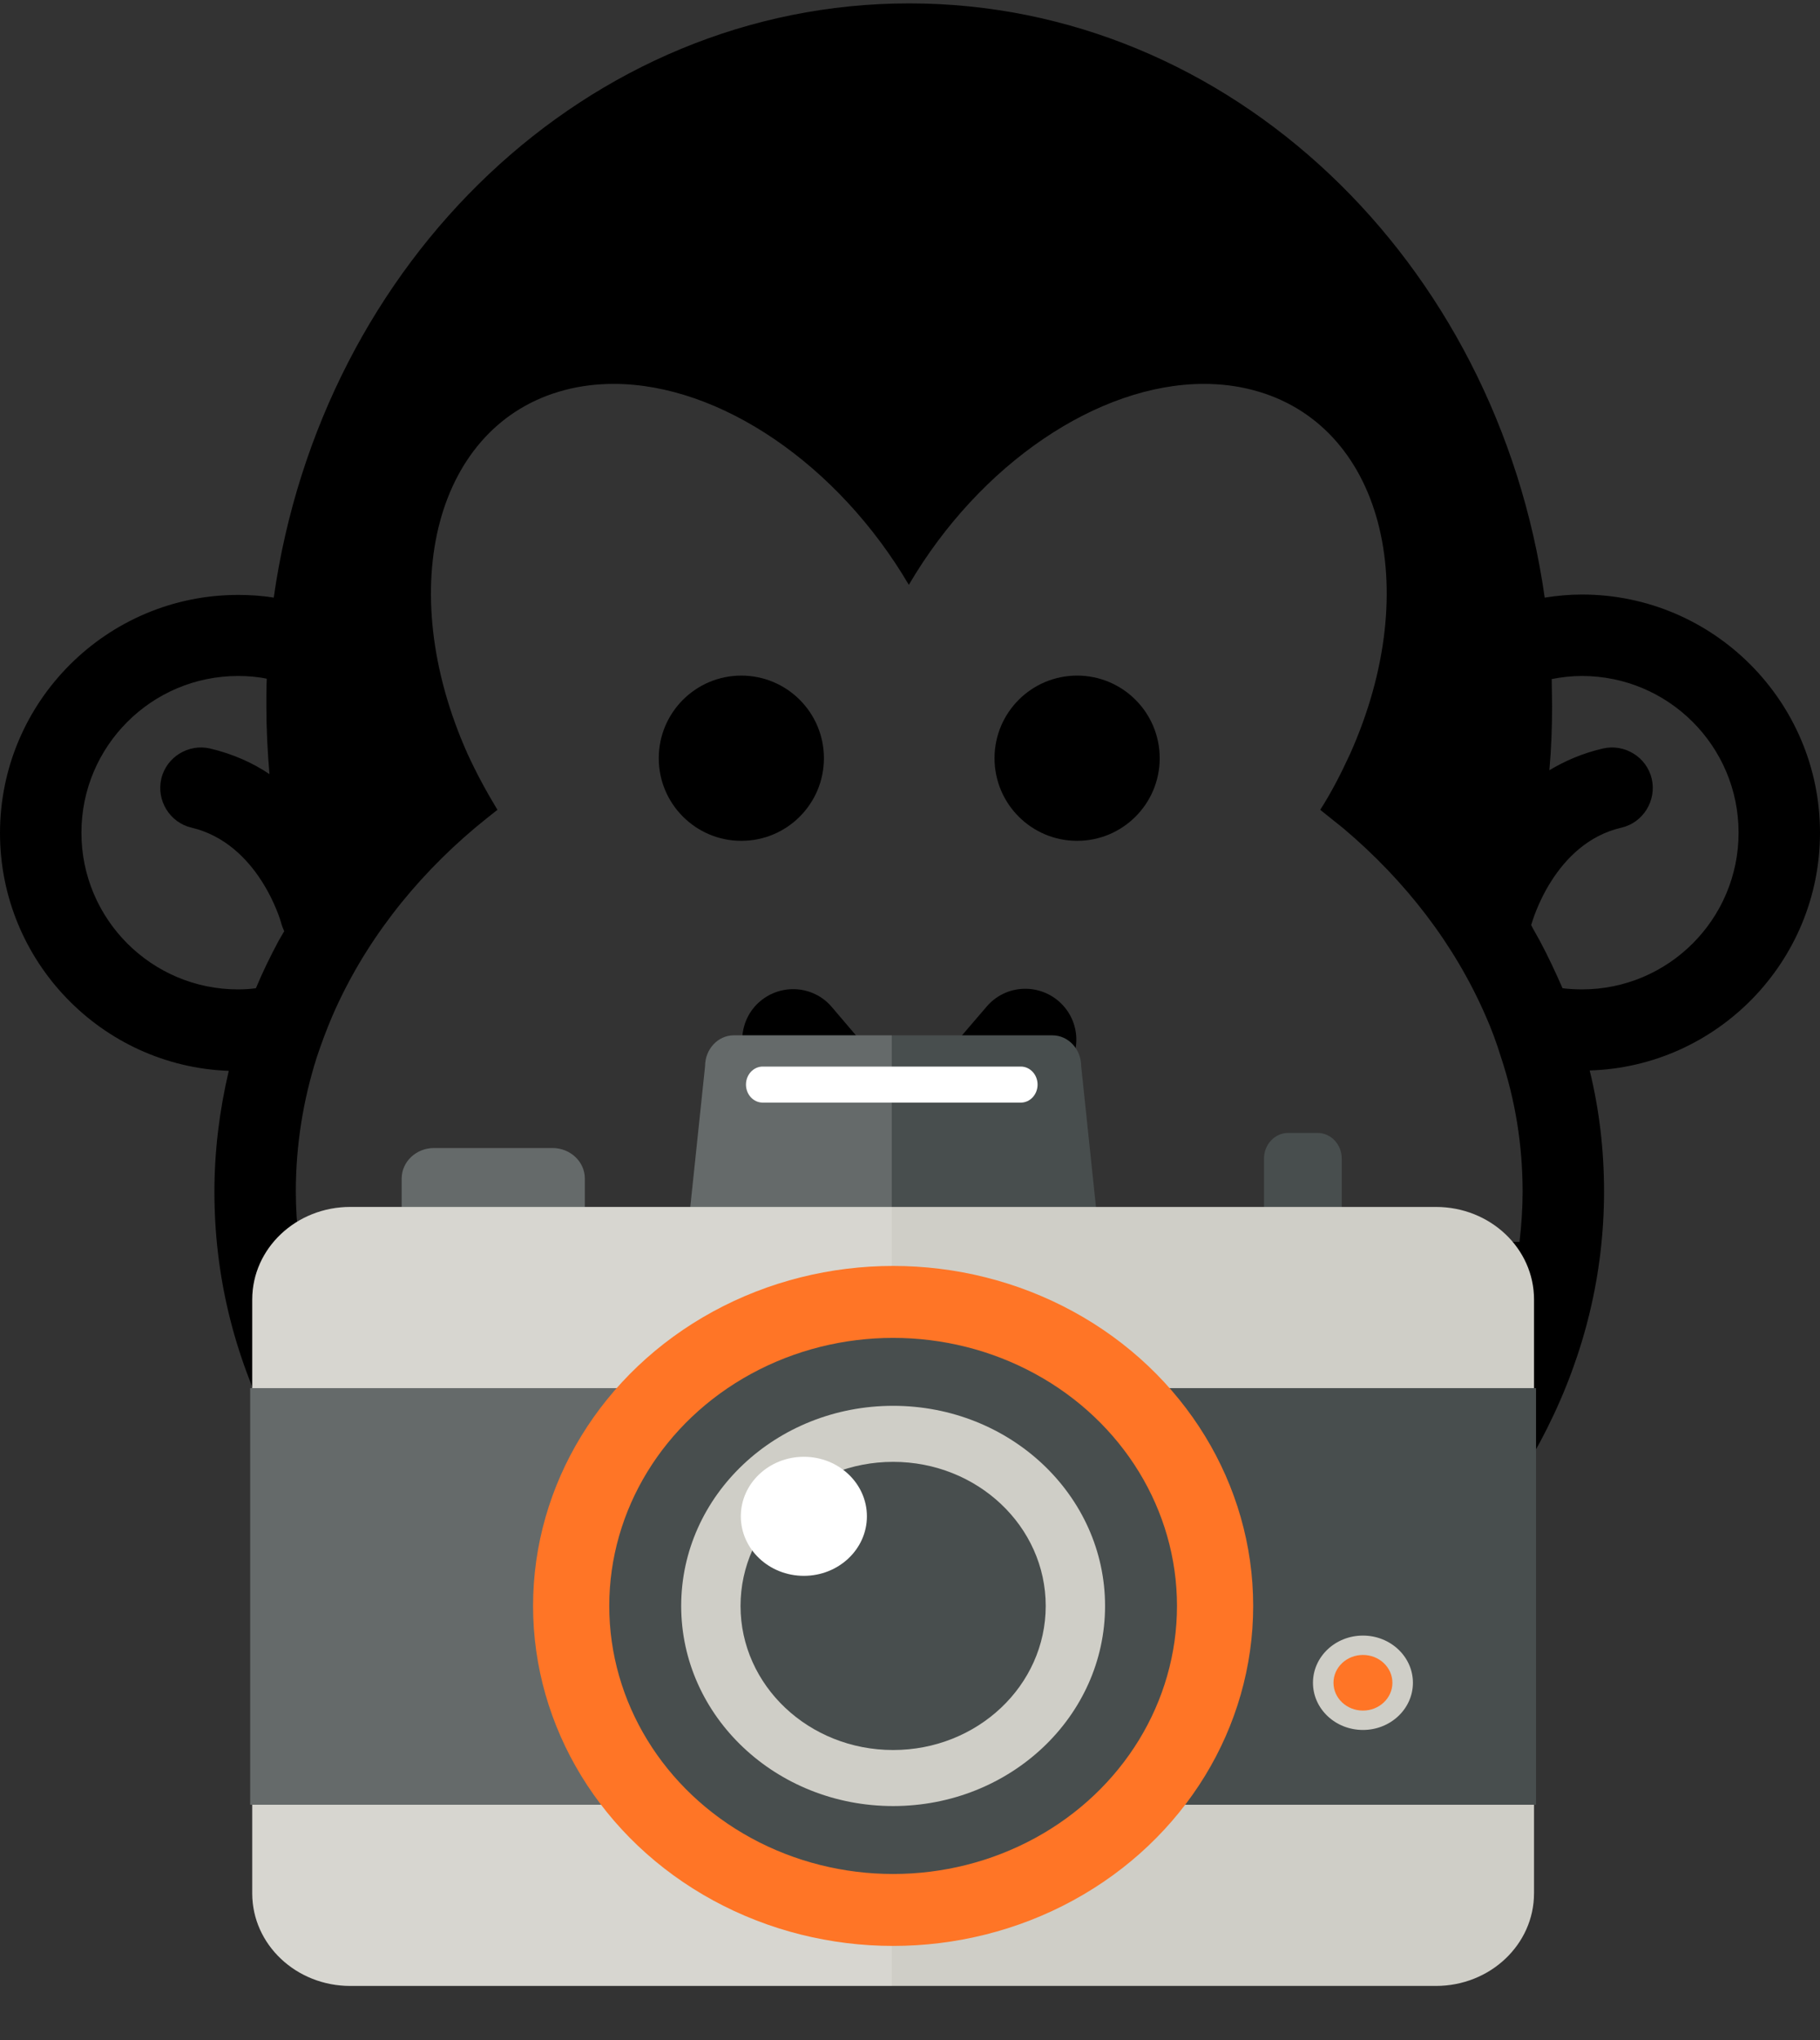 <?xml version="1.0" encoding="UTF-8" standalone="no"?>
<!-- Generator: Adobe Illustrator 16.0.0, SVG Export Plug-In . SVG Version: 6.00 Build 0)  -->

<svg
   xmlns:dc="http://purl.org/dc/elements/1.1/"
   xmlns:cc="http://creativecommons.org/ns#"
   xmlns:rdf="http://www.w3.org/1999/02/22-rdf-syntax-ns#"
   xmlns:svg="http://www.w3.org/2000/svg"
   xmlns="http://www.w3.org/2000/svg"
   xmlns:sodipodi="http://sodipodi.sourceforge.net/DTD/sodipodi-0.dtd"
   xmlns:inkscape="http://www.inkscape.org/namespaces/inkscape"
   version="1.1"
   id="Capa_1"
   x="0px"
   y="0px"
   width="469.4"
   height="526"
   viewBox="0 0 469.4 526"
   xml:space="preserve"
   inkscape:version="0.91 r13725"
   sodipodi:docname="chimp4.svg"><rect x="0" y="0" width="469.4" height="526" fill="#333333" stroke="none"/><defs
     id="defs5132" /><sodipodi:namedview
     pagecolor="#ffffff"
     bordercolor="#666666"
     borderopacity="1"
     objecttolerance="10"
     gridtolerance="10"
     guidetolerance="10"
     inkscape:pageopacity="0"
     inkscape:pageshadow="2"
     inkscape:window-width="2560"
     inkscape:window-height="1404"
     id="namedview5130"
     showgrid="false"
     inkscape:zoom="1.4220469"
     inkscape:cx="69.445253"
     inkscape:cy="295.07873"
     inkscape:window-x="0"
     inkscape:window-y="36"
     inkscape:window-maximized="1"
     inkscape:current-layer="Capa_1"
     fit-margin-top="0"
     fit-margin-left="0"
     fit-margin-right="0"
     fit-margin-bottom="14" /><g
     id="g5088"
     transform="translate(0,-3.779)"><path
       d="m 469.4,218.45 c 0,-33.8 -27.5,-61.4 -61.4,-61.4 -3.3,0 -6.5,0.3 -9.6,0.8 -12.3,-86.8 -81,-153.2 -163.9,-153.2 -82.9,0 -151.6,66.4 -163.9,153.2 -3,-0.5 -6.1,-0.7 -9.2,-0.7 -33.8,0 -61.4,27.5 -61.4,61.4 0,33 26.2,60.1 59,61.3 -2.4,10.2 -3.7,20.601 -3.7,31.2 0,21.199 4.9,41.8 14.7,61.1 9.3,18.4 22.4,34.8 39.1,48.8 33.6,28.2 78.2,43.801 125.3,43.801 47.1,0 91.8,-15.601 125.5,-43.9 16.7,-14 29.899,-30.4 39.1,-48.8 9.7,-19.301 14.7,-39.9 14.7,-61.1 0,-10.601 -1.2,-21 -3.7,-31.201 32.9,-1 59.4,-28.1 59.4,-61.3 z m -76.7,92.501 c 0,4.399 -0.3,8.699 -0.8,13 l -50.4,0 -214,0 -50.4,0 c -0.5,-4.301 -0.8,-8.601 -0.8,-13 0,-12 1.9,-23.601 5.4,-34.601 1.2,-3.601 2.5,-7.101 4,-10.601 8,-18.5 20.8,-35.1 37,-48.699 1.8,-1.5 3.7,-3 5.6,-4.5 -2.8,-4.6 -5.4,-9.4 -7.7,-14.4 -19.3,-43.1 -8.1,-85.1 25,-93.8 4.1,-1.1 8.4,-1.6 12.7,-1.6 27.3,0 57.8,20.7 76.1,51.8 18.3,-31.2 48.8,-51.8 76.1,-51.8 4.3,0 8.601,0.5 12.7,1.6 33.1,8.7 44.3,50.7 25,93.8 -2.3,5 -4.8,9.9 -7.7,14.4 2,1.6 4,3.2 6,4.8 16.101,13.6 28.7,30 36.7,48.399 1.5,3.4 2.8,6.9 3.9,10.5 3.7,11.101 5.6,22.702 5.6,34.702 z m -237.2,34 158.101,0 73.899,0 c -17.899,56.8 -79.6,98.699 -153,98.699 -73.4,0 -135.1,-41.899 -153,-98.699 l 74,0 0,0 z M 61.4,258.85 c -22.3,0 -40.4,-18.101 -40.4,-40.4 0,-22.3 18.1,-40.4 40.4,-40.4 2.5,0 5,0.2 7.4,0.7 -0.1,2.3 -0.1,4.6 -0.1,7 0,6 0.3,11.8 0.8,17.6 -4.3,-2.9 -9.4,-5.2 -15.3,-6.6 -5.6,-1.3 -11.3,2.2 -12.6,7.8 -1.3,5.6 2.2,11.3 7.8,12.6 17.3,4.1 23,24.1 23.1,24.5 0.2,0.801 0.5,1.5 0.8,2.2 -0.5,0.8 -0.9,1.601 -1.4,2.399 -2.2,4.101 -4.2,8.201 -5.9,12.301 -1.5,0.2 -3,0.3 -4.6,0.3 z m 346.6,0 c -1.7,0 -3.3,-0.101 -5,-0.3 -1.8,-4.1 -3.7,-8.2 -5.899,-12.301 -0.7,-1.299 -1.5,-2.6 -2.2,-4 0.1,-0.199 0.1,-0.399 0.2,-0.6 0.1,-0.199 5.699,-20.5 23.1,-24.5 5.6,-1.3 9.1,-7 7.8,-12.6 -1.3,-5.6 -7,-9.1 -12.6,-7.8 -5.2,1.2 -9.8,3.2 -13.8,5.6 0.5,-5.5 0.699,-11 0.699,-16.6 0,-2.3 -0.1,-4.6 -0.1,-6.9 2.5,-0.5 5.1,-0.8 7.8,-0.8 22.3,0 40.4,18.1 40.4,40.4 0,22.301 -18.1,40.401 -40.4,40.401 z"
       id="path5090"
       inkscape:connector-curvature="0" /><path
       d="m 214.5,263.35 c -4.7,-5.5 -13,-6.101 -18.5,-1.399 -5.5,4.699 -6.1,13 -1.4,18.5 l 12.1,14.1 c 2.6,3 6.3,4.6 10,4.6 3,0 6,-1 8.5,-3.1 5.5,-4.7 6.1,-13 1.4,-18.5 L 214.5,263.35 Z"
       id="path5092"
       inkscape:connector-curvature="0" /><path
       d="m 273,261.85 c -5.5,-4.7 -13.8,-4.101 -18.5,1.399 l -12.1,14.101 c -4.7,5.5 -4.1,13.8 1.4,18.5 2.5,2.101 5.5,3.101 8.5,3.101 3.699,0 7.399,-1.601 10,-4.601 l 12.1,-14.101 c 4.8,-5.399 4.1,-13.699 -1.4,-18.399 z"
       id="path5094"
       inkscape:connector-curvature="0" /><circle
       cx="191.2"
       cy="199.25"
       r="21.3"
       id="circle5096" /><circle
       cx="277.801"
       cy="199.25"
       r="21.3"
       id="circle5098" /></g><g
     id="g5100"
     transform="translate(0,-3.779)" /><g
     id="g5102"
     transform="translate(0,-3.779)" /><g
     id="g5104"
     transform="translate(0,-3.779)" /><g
     id="g5106"
     transform="translate(0,-3.779)" /><g
     id="g5108"
     transform="translate(0,-3.779)" /><g
     id="g5110"
     transform="translate(0,-3.779)" /><g
     id="g5112"
     transform="translate(0,-3.779)" /><g
     id="g5114"
     transform="translate(0,-3.779)" /><g
     id="g5116"
     transform="translate(0,-3.779)" /><g
     id="g5118"
     transform="translate(0,-3.779)" /><g
     id="g5120"
     transform="translate(0,-3.779)" /><g
     id="g5122"
     transform="translate(0,-3.779)" /><g
     id="g5124"
     transform="translate(0,-3.779)" /><g
     id="g5126"
     transform="translate(0,-3.779)" /><g
     id="g5128"
     transform="translate(0,-3.779)" /><g
     transform="matrix(3.438,0,0,3.245,64.533,232.936)"
     id="g5516"><path
       inkscape:connector-curvature="0"
       style="fill:#484e4e"
       d="m 63.9,28.673 c 0,1.356 -2.528,2.455 -3.72,2.455 l -23.9,0 c -1.191,0 -3.72,-1.099 -3.72,-2.455 l 1.563,-15.749 c 0,-1.355 0.966,-2.454 2.157,-2.454 l 23.9,0 c 1.191,0 2.158,1.099 2.158,2.454 L 63.9,28.673 Z"
       id="path5518" /><path
       inkscape:connector-curvature="0"
       style="fill:#ffffff"
       d="m 59.066,14.383 c 0,0.791 -0.563,1.432 -1.259,1.432 l -19.357,0 c -0.695,0 -1.259,-0.641 -1.259,-1.432 l 0,0 c 0,-0.791 0.564,-1.432 1.259,-1.432 l 19.357,0 c 0.695,0 1.259,0.641 1.259,1.432 l 0,0 z"
       id="path5520" /><path
       inkscape:connector-curvature="0"
       style="fill:#484e4e"
       d="m 81.884,25.859 c 0,1.128 -0.81,2.043 -1.808,2.043 l -2.216,0 c -0.998,0 -1.808,-0.915 -1.808,-2.043 l 0,-5.591 c 0,-1.129 0.81,-2.043 1.808,-2.043 l 2.217,0 c 0.998,0 1.808,0.915 1.808,2.043 l 0,5.591 z"
       id="path5522" /><path
       inkscape:connector-curvature="0"
       style="fill:#484e4e"
       d="m 25.101,25.283 0,-3.435 c 0,-1.339 -1.085,-2.424 -2.424,-2.424 l -8.89,0 c -1.338,0 -2.424,1.085 -2.424,2.424 l 0,3.435 13.738,0 z"
       id="path5524" /><path
       inkscape:connector-curvature="0"
       style="fill:#484e4e"
       d="m 50.02,40.786 -2.099,0 c -0.818,0 -1.48,0.663 -1.48,1.48 l 0,11.875 c 0,0.817 0.663,1.48 1.48,1.48 l 2.099,0 0,-14.835 z"
       id="path5526" /><path
       inkscape:connector-curvature="0"
       style="fill:#484e4e"
       d="m 46.441,40.786 2.098,0 c 0.818,0 1.481,0.663 1.481,1.48 l 0,11.875 c 0,0.817 -0.663,1.48 -1.481,1.48 l -2.098,0 0,-14.835 z"
       id="path5528" /><path
       inkscape:connector-curvature="0"
       style="fill:#cfcec7"
       d="m 96.308,78.639 c 0,4.061 -3.292,7.352 -7.353,7.352 l -81.45,0 c -4.061,0 -7.352,-3.292 -7.352,-7.352 l 0,-47.183 c 0,-4.061 3.292,-7.352 7.352,-7.352 l 81.451,0 c 4.061,0 7.353,3.292 7.353,7.352 l 0,47.183 z"
       id="path5530" /><rect
       x="0"
       y="38.497"
       style="fill:#484e4e"
       width="96.46"
       height="33.101"
       id="rect5532" /><g
       id="g5534"><circle
         style="fill:#cfcec7"
         cx="83.475"
         cy="61.906"
         r="3.749"
         id="circle5536" /><circle
         style="fill:#ff7526"
         cx="83.475"
         cy="61.906"
         r="2.21"
         id="circle5538" /></g><path
       inkscape:connector-curvature="0"
       style="opacity:0.16;fill:#ffffff"
       d="m 48.128,10.469 -11.848,0 c -1.191,0 -2.157,1.099 -2.157,2.454 l -1.109,11.181 -7.912,0 0,-2.256 c 0,-1.339 -1.085,-2.424 -2.424,-2.424 l -8.89,0 c -1.338,0 -2.424,1.085 -2.424,2.424 l 0,2.256 -3.859,0 c -4.061,0 -7.352,3.292 -7.352,7.352 l 0,7.041 -0.153,0 0,33.101 0.152,0 0,7.041 c 0,4.061 3.292,7.352 7.352,7.352 l 40.624,0 0,-75.522 z"
       id="path5540" /><circle
       style="fill:#ff7526"
       cx="48.23"
       cy="55.802"
       r="27.011"
       id="circle5542" /><circle
       style="fill:#484e4e"
       cx="48.23"
       cy="55.802"
       r="21.295"
       id="circle5544" /><circle
       style="fill:#cfcec7"
       cx="48.23"
       cy="55.802"
       r="15.899"
       id="circle5546" /><circle
       style="fill:#484e4e"
       cx="48.23"
       cy="55.802"
       r="11.447"
       id="circle5548" /><circle
       style="fill:#ffffff"
       cx="41.534"
       cy="48.682"
       r="4.729"
       id="circle5550" /></g><g
     transform="matrix(3.438,0,0,3.245,64.533,232.936)"
     id="g5552" /><g
     transform="matrix(3.438,0,0,3.245,64.533,232.936)"
     id="g5554" /><g
     transform="matrix(3.438,0,0,3.245,64.533,232.936)"
     id="g5556" /><g
     transform="matrix(3.438,0,0,3.245,64.533,232.936)"
     id="g5558" /><g
     transform="matrix(3.438,0,0,3.245,64.533,232.936)"
     id="g5560" /><g
     transform="matrix(3.438,0,0,3.245,64.533,232.936)"
     id="g5562" /><g
     transform="matrix(3.438,0,0,3.245,64.533,232.936)"
     id="g5564" /><g
     transform="matrix(3.438,0,0,3.245,64.533,232.936)"
     id="g5566" /><g
     transform="matrix(3.438,0,0,3.245,64.533,232.936)"
     id="g5568" /><g
     transform="matrix(3.438,0,0,3.245,64.533,232.936)"
     id="g5570" /><g
     transform="matrix(3.438,0,0,3.245,64.533,232.936)"
     id="g5572" /><g
     transform="matrix(3.438,0,0,3.245,64.533,232.936)"
     id="g5574" /><g
     transform="matrix(3.438,0,0,3.245,64.533,232.936)"
     id="g5576" /><g
     transform="matrix(3.438,0,0,3.245,64.533,232.936)"
     id="g5578" /><g
     transform="matrix(3.438,0,0,3.245,64.533,232.936)"
     id="g5580" /></svg>